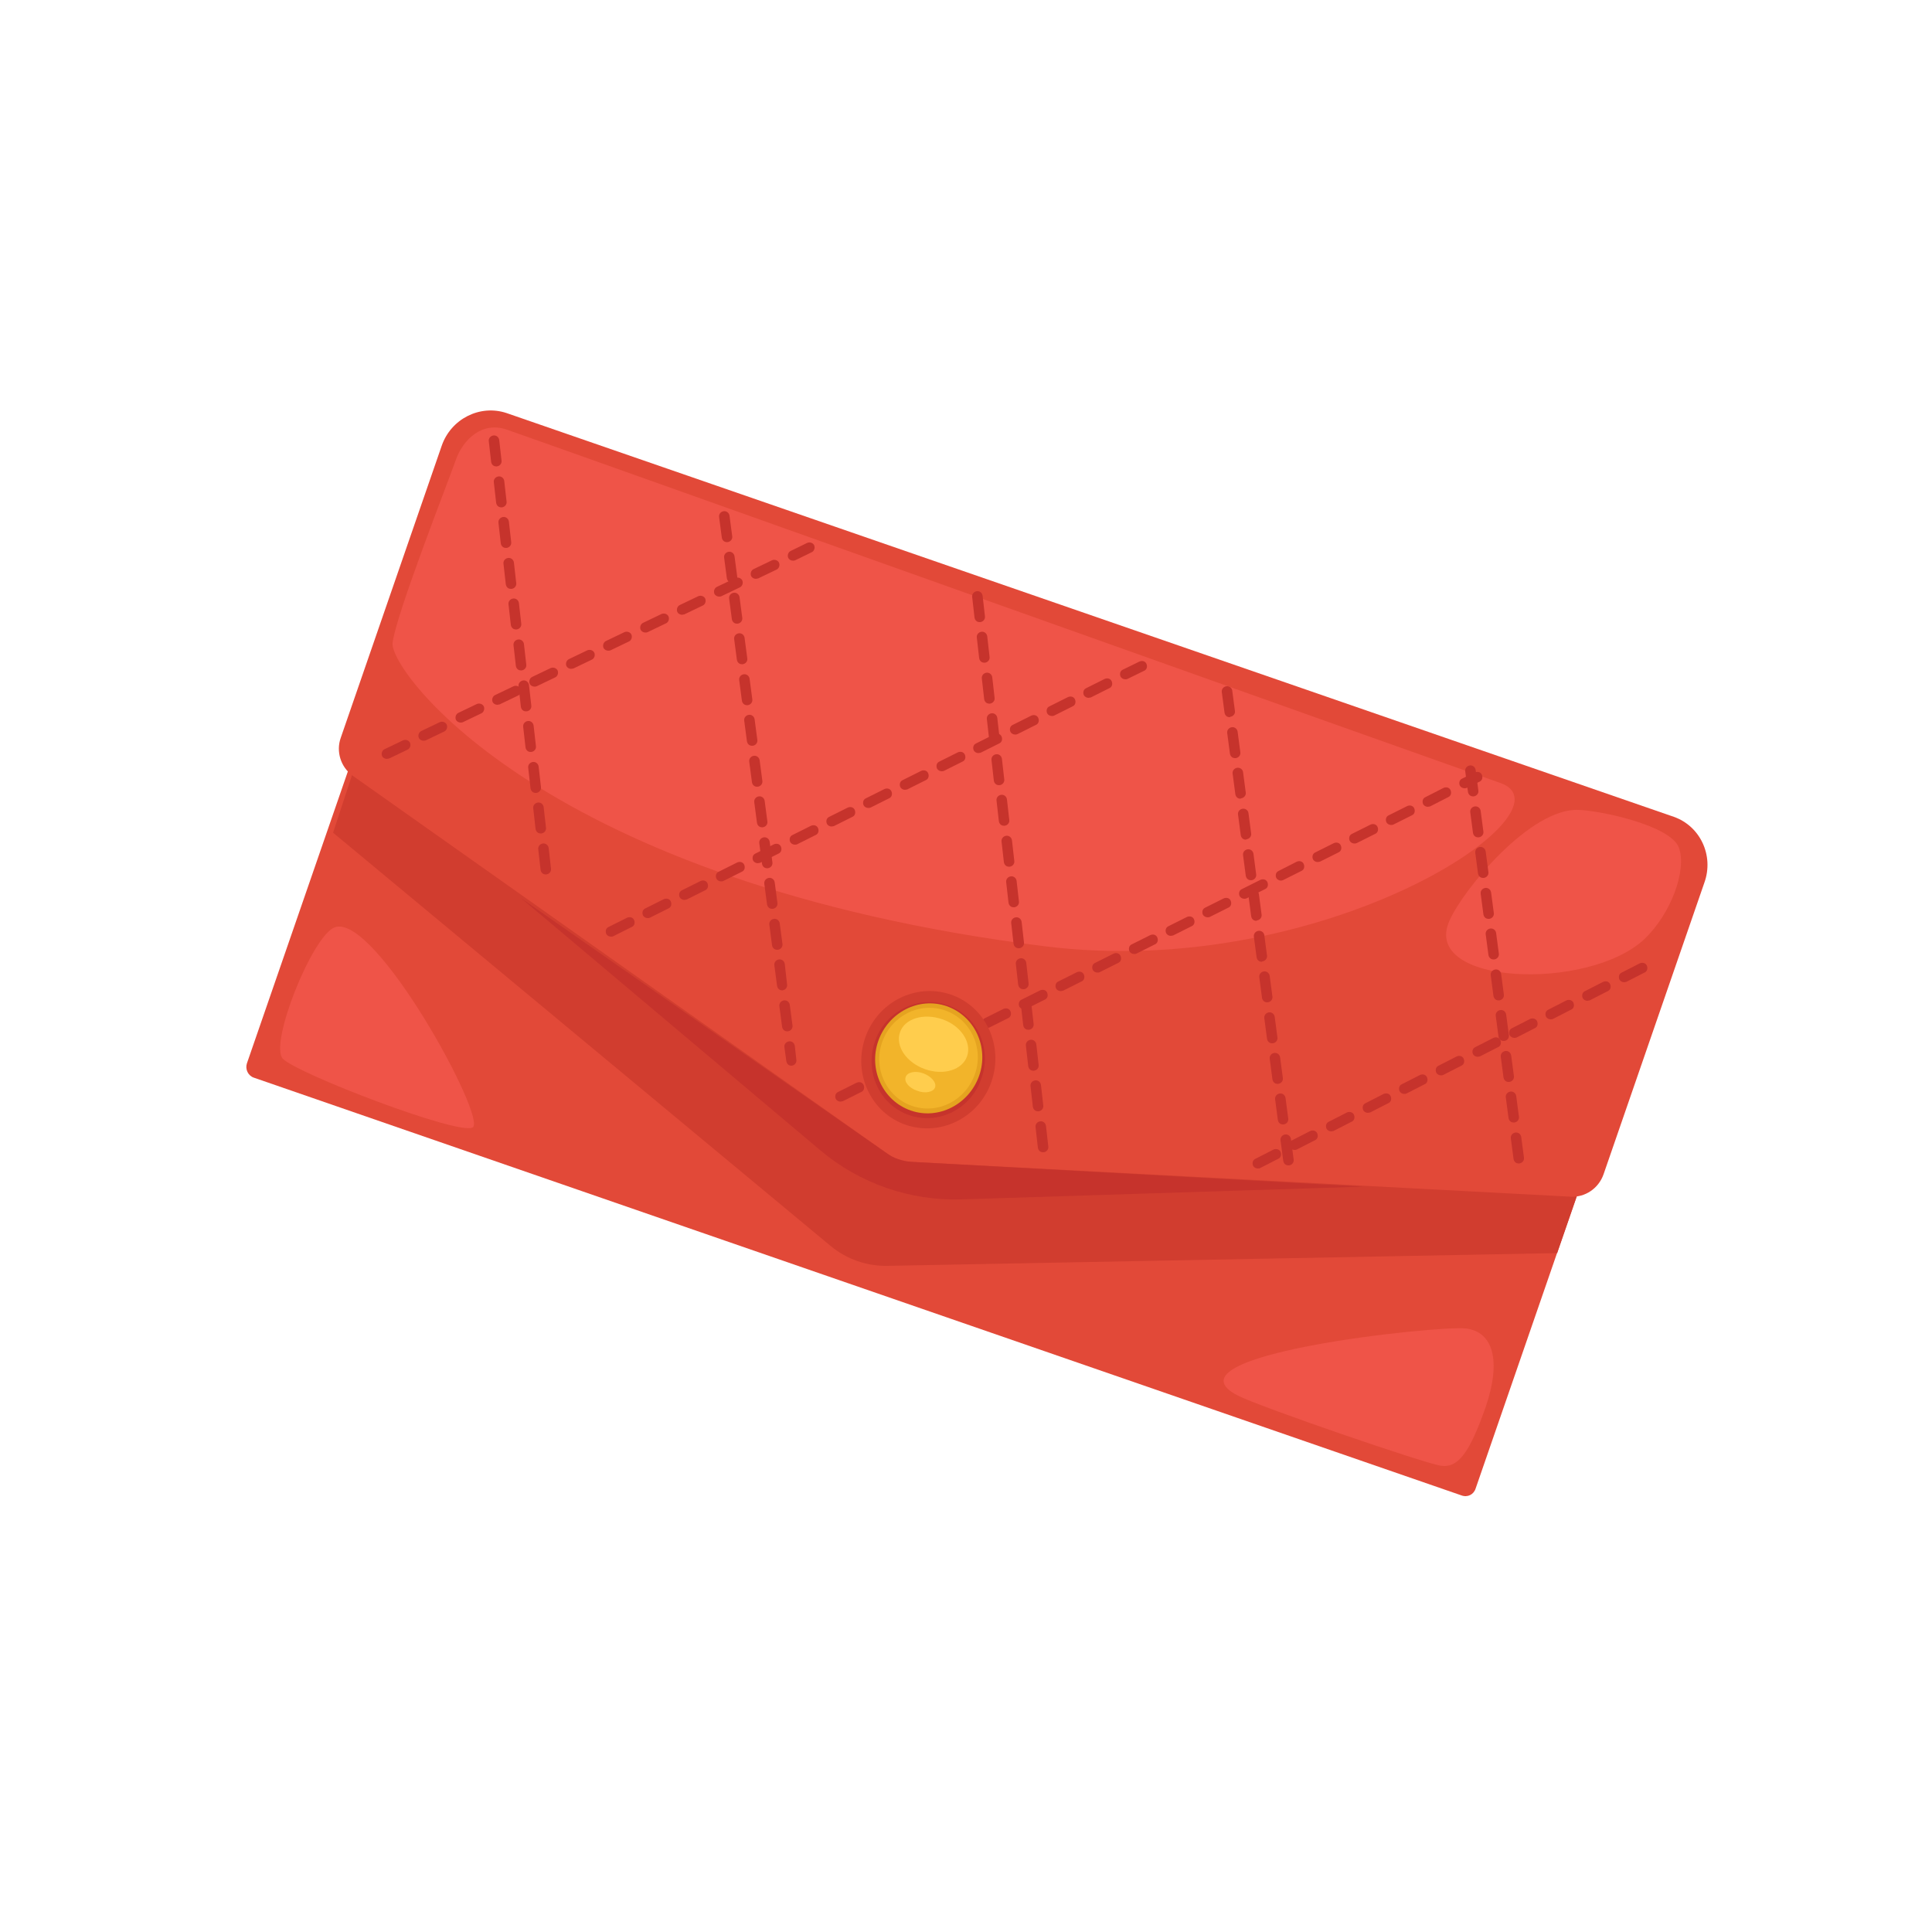 <?xml version="1.0" encoding="utf-8"?>
<!-- Generator: Adobe Illustrator 24.0.2, SVG Export Plug-In . SVG Version: 6.00 Build 0)  -->
<svg version="1.1" id="Layer_1" xmlns="http://www.w3.org/2000/svg" xmlns:xlink="http://www.w3.org/1999/xlink" x="0px" y="0px"
	 viewBox="0 0 500 500" style="enable-background:new 0 0 500 500;" xml:space="preserve">
<style type="text/css">
	.st0{fill:#E24938;}
	.st1{fill:#D13D2F;}
	.st2{fill:#EF5448;}
	.st3{fill:#C6332C;}
	.st4{fill:#E5A320;}
	.st5{fill:#F2B42A;}
	.st6{fill:#FFCD4D;}
</style>
<g>
	<g>
		<path class="st0" d="M378.2,387L65.7,278.9c-1.5-0.5-2.3-2.2-1.8-3.7l55.6-160.8c0.5-1.5,2.2-2.3,3.7-1.8l312.5,108.1
			c1.5,0.5,2.3,2.2,1.8,3.7l-55.6,160.8C381.4,386.8,379.8,387.6,378.2,387z"/>
	</g>
	<g>
		<path class="st1" d="M431.3,219.1l-303.5-105c-4-1.4-8.4,0.8-9.9,5l-31.7,96.4l128.7,106.9c4.2,3.5,9.4,5.3,14.8,5.2l173.3-3.3
			l32.9-95.2C437.4,225,435.3,220.5,431.3,219.1z"/>
	</g>
	<g>
		<path class="st0" d="M406.5,309.7l-174.1-9.2L91.2,200.7c-3-2.2-4.3-6.2-3-9.8l26.1-75.5c2.4-7,9.9-10.8,16.8-8.5l302.1,104.5
			c6.8,2.4,10.4,10,7.9,17L415,303.9C413.7,307.6,410.2,309.9,406.5,309.7z"/>
	</g>
	<g>
		<path class="st2" d="M388.2,202.6c-14.5-5-250.5-89.2-257-91.4c-6.5-2.3-11.5,2.7-13.3,8c-1.8,5.2-15.5,40-16.3,47.2
			c-0.9,7.2,39.4,62.3,168.8,78.5C343.4,254,408.6,209.6,388.2,202.6z"/>
	</g>
	<g>
		<path class="st2" d="M408.6,209.6c-12.5-0.6-30,20.7-33.5,28.7c-7.4,16.7,35.9,18.3,50.4,4.8c7-6.6,11.1-18,9-23.7
			C432.4,213.6,414.2,209.8,408.6,209.6z"/>
	</g>
	<g>
		<path class="st2" d="M320.4,361.2c6.2,3.1,47.7,17.3,52.3,18.1c4.6,0.8,7.6-3.2,11.8-15.2c4.1-12,1.9-19.5-5.2-20.3
			C372.2,343,299.6,350.6,320.4,361.2z"/>
	</g>
	<g>
		<path class="st2" d="M86.6,240c-5.8,2.2-17,30.2-13.4,34c3.6,3.8,45.2,19.8,49.1,17.8C126.3,289.8,97,236,86.6,240z"/>
	</g>
	<g>
		<path class="st3" d="M134.8,232.4l94.6,66c1.9,1.4,4.2,2.1,6.6,2.3l116.9,6.4l-104.1,3.3c-13.3,0.4-26.3-4.1-36.5-12.7
			L134.8,232.4z"/>
	</g>
	<g>
		<path class="st3" d="M141.2,226.3c-0.7,0-1.2-0.5-1.3-1.2l-0.6-5.3c-0.1-0.7,0.4-1.4,1.2-1.5c0.7-0.1,1.4,0.4,1.5,1.2l0.6,5.3
			c0.1,0.7-0.4,1.4-1.2,1.5C141.3,226.3,141.2,226.3,141.2,226.3z M139.9,215.7c-0.7,0-1.2-0.5-1.3-1.2l-0.6-5.3
			c-0.1-0.7,0.4-1.4,1.2-1.5c0.7-0.1,1.4,0.4,1.5,1.2l0.6,5.3c0.1,0.7-0.4,1.4-1.2,1.5C140,215.7,139.9,215.7,139.9,215.7z
			 M138.6,205.2c-0.7,0-1.2-0.5-1.3-1.2l-0.6-5.3c-0.1-0.7,0.4-1.4,1.2-1.5c0.7-0.1,1.4,0.4,1.5,1.2l0.6,5.3
			c0.1,0.7-0.4,1.4-1.2,1.5C138.7,205.2,138.7,205.2,138.6,205.2z M137.3,194.6c-0.7,0-1.2-0.5-1.3-1.2l-0.6-5.3
			c-0.1-0.7,0.4-1.4,1.2-1.5c0.7-0.1,1.4,0.4,1.5,1.2l0.6,5.3c0.1,0.7-0.4,1.4-1.2,1.5C137.4,194.6,137.4,194.6,137.3,194.6z
			 M136.1,184.1c-0.7,0-1.2-0.5-1.3-1.2l-0.6-5.3c-0.1-0.7,0.4-1.4,1.2-1.5c0.7-0.1,1.4,0.4,1.5,1.2l0.6,5.3
			c0.1,0.7-0.4,1.4-1.2,1.5C136.2,184,136.1,184.1,136.1,184.1z M134.8,173.5c-0.7,0-1.2-0.5-1.3-1.2l-0.6-5.3
			c-0.1-0.7,0.4-1.4,1.2-1.5c0.7-0.1,1.4,0.4,1.5,1.2l0.6,5.3c0.1,0.7-0.4,1.4-1.2,1.5C134.9,173.5,134.8,173.5,134.8,173.5z
			 M133.5,162.9c-0.7,0-1.2-0.5-1.3-1.2l-0.6-5.3c-0.1-0.7,0.4-1.4,1.2-1.5c0.7-0.1,1.4,0.4,1.5,1.2l0.6,5.3
			c0.1,0.7-0.4,1.4-1.2,1.5C133.6,162.9,133.6,162.9,133.5,162.9z M132.2,152.4c-0.7,0-1.2-0.5-1.3-1.2l-0.6-5.3
			c-0.1-0.7,0.4-1.4,1.2-1.5c0.7-0.1,1.4,0.4,1.5,1.2l0.6,5.3c0.1,0.7-0.4,1.4-1.2,1.5C132.3,152.4,132.3,152.4,132.2,152.4z
			 M130.9,141.8c-0.7,0-1.2-0.5-1.3-1.2l-0.6-5.3c-0.1-0.7,0.4-1.4,1.2-1.5c0.7-0.1,1.4,0.4,1.5,1.2l0.6,5.3
			c0.1,0.7-0.4,1.4-1.2,1.5C131.1,141.8,131,141.8,130.9,141.8z M129.7,131.3c-0.7,0-1.2-0.5-1.3-1.2l-0.6-5.3
			c-0.1-0.7,0.4-1.4,1.2-1.5c0.7-0.1,1.4,0.4,1.5,1.2l0.6,5.3c0.1,0.7-0.4,1.4-1.2,1.5C129.8,131.3,129.7,131.3,129.7,131.3z
			 M128.4,120.7c-0.7,0-1.2-0.5-1.3-1.2l-0.6-5.3c-0.1-0.7,0.4-1.4,1.2-1.5c0.7-0.1,1.4,0.4,1.5,1.2l0.6,5.3
			c0.1,0.7-0.4,1.4-1.2,1.5C128.5,120.7,128.4,120.7,128.4,120.7z"/>
	</g>
	<g>
		<path class="st3" d="M393,301.1c-0.7,0-1.2-0.5-1.3-1.2l-0.7-5.3c-0.1-0.7,0.4-1.4,1.2-1.5c0.7-0.1,1.4,0.4,1.5,1.2l0.7,5.3
			c0.1,0.7-0.4,1.4-1.2,1.5C393.1,301.1,393.1,301.1,393,301.1z M391.7,290.5c-0.7,0-1.2-0.5-1.3-1.2l-0.7-5.3
			c-0.1-0.7,0.4-1.4,1.2-1.5c0.7-0.1,1.4,0.4,1.5,1.2l0.7,5.3c0.1,0.7-0.4,1.4-1.2,1.5C391.8,290.5,391.8,290.5,391.7,290.5z
			 M390.4,280c-0.7,0-1.2-0.5-1.3-1.2l-0.7-5.3c-0.1-0.7,0.4-1.4,1.2-1.5c0.7-0.1,1.4,0.4,1.5,1.2l0.7,5.3c0.1,0.7-0.4,1.4-1.2,1.5
			C390.5,280,390.4,280,390.4,280z M389.1,269.4c-0.7,0-1.2-0.5-1.3-1.2l-0.7-5.3c-0.1-0.7,0.4-1.4,1.2-1.5c0.7-0.1,1.4,0.4,1.5,1.2
			l0.7,5.3c0.1,0.7-0.4,1.4-1.2,1.5C389.2,269.4,389.1,269.4,389.1,269.4z M387.8,258.9c-0.7,0-1.2-0.5-1.3-1.2l-0.7-5.3
			c-0.1-0.7,0.4-1.4,1.2-1.5c0.7-0.1,1.4,0.4,1.5,1.2l0.7,5.3c0.1,0.7-0.4,1.4-1.2,1.5C387.9,258.9,387.8,258.9,387.8,258.9z
			 M386.5,248.3c-0.7,0-1.2-0.5-1.3-1.2l-0.7-5.3c-0.1-0.7,0.4-1.4,1.2-1.5c0.7-0.1,1.4,0.4,1.5,1.2l0.7,5.3
			c0.1,0.7-0.4,1.4-1.2,1.5C386.6,248.3,386.5,248.3,386.5,248.3z M385.2,237.8c-0.7,0-1.2-0.5-1.3-1.2l-0.7-5.3
			c-0.1-0.7,0.4-1.4,1.2-1.5c0.7-0.1,1.4,0.4,1.5,1.2l0.7,5.3c0.1,0.7-0.4,1.4-1.2,1.5C385.3,237.8,385.2,237.8,385.2,237.8z
			 M383.8,227.2c-0.7,0-1.2-0.5-1.3-1.2l-0.7-5.3c-0.1-0.7,0.4-1.4,1.2-1.5c0.7-0.1,1.4,0.4,1.5,1.2l0.7,5.3
			c0.1,0.7-0.4,1.4-1.2,1.5C384,227.2,383.9,227.2,383.8,227.2z M382.5,216.7c-0.7,0-1.2-0.5-1.3-1.2l-0.7-5.3
			c-0.1-0.7,0.4-1.4,1.2-1.5c0.7-0.1,1.4,0.4,1.5,1.2l0.7,5.3c0.1,0.7-0.4,1.4-1.2,1.5C382.6,216.7,382.6,216.7,382.5,216.7z
			 M381.2,206.1c-0.7,0-1.2-0.5-1.3-1.2l-0.7-5.3c-0.1-0.7,0.4-1.4,1.2-1.5c0.7-0.1,1.4,0.4,1.5,1.2l0.7,5.3
			c0.1,0.7-0.4,1.4-1.2,1.5C381.3,206.1,381.3,206.1,381.2,206.1z"/>
	</g>
	<g>
		<path class="st3" d="M204.8,275.8c-0.7,0-1.2-0.5-1.3-1.2L203,271c-0.1-0.7,0.4-1.4,1.2-1.5c0.7-0.1,1.4,0.4,1.5,1.2l0.4,3.6
			c0.1,0.7-0.4,1.4-1.2,1.5C204.9,275.8,204.9,275.8,204.8,275.8z M203.7,266.9c-0.7,0-1.2-0.5-1.3-1.2l-0.7-5.3
			c-0.1-0.7,0.4-1.4,1.2-1.5c0.7-0.1,1.4,0.4,1.5,1.2l0.7,5.3c0.1,0.7-0.4,1.4-1.2,1.5C203.8,266.9,203.8,266.9,203.7,266.9z
			 M202.4,256.3c-0.7,0-1.2-0.5-1.3-1.2l-0.7-5.3c-0.1-0.7,0.4-1.4,1.2-1.5c0.7-0.1,1.4,0.4,1.5,1.2l0.6,5.3
			c0.1,0.7-0.4,1.4-1.2,1.5C202.5,256.3,202.5,256.3,202.4,256.3z M201.1,245.8c-0.7,0-1.2-0.5-1.3-1.2l-0.7-5.3
			c-0.1-0.7,0.4-1.4,1.2-1.5c0.7-0.1,1.4,0.4,1.5,1.2l0.7,5.3c0.1,0.7-0.4,1.4-1.2,1.5C201.2,245.8,201.2,245.8,201.1,245.8z
			 M199.8,235.2c-0.7,0-1.2-0.5-1.3-1.2l-0.7-5.3c-0.1-0.7,0.4-1.4,1.2-1.5c0.7-0.1,1.4,0.4,1.5,1.2l0.7,5.3
			c0.1,0.7-0.4,1.4-1.2,1.5C199.9,235.2,199.9,235.2,199.8,235.2z M198.5,224.7c-0.7,0-1.2-0.5-1.3-1.2l-0.7-5.3
			c-0.1-0.7,0.4-1.4,1.2-1.5c0.7-0.1,1.4,0.4,1.5,1.2l0.7,5.3c0.1,0.7-0.4,1.4-1.2,1.5C198.6,224.7,198.6,224.7,198.5,224.7z
			 M197.2,214.1c-0.7,0-1.2-0.5-1.3-1.2l-0.7-5.3c-0.1-0.7,0.4-1.4,1.2-1.5c0.7-0.1,1.4,0.4,1.5,1.2l0.7,5.3
			c0.1,0.7-0.4,1.4-1.2,1.5C197.3,214.1,197.3,214.1,197.2,214.1z M195.9,203.6c-0.7,0-1.2-0.5-1.3-1.2l-0.7-5.3
			c-0.1-0.7,0.4-1.4,1.2-1.5c0.7-0.1,1.4,0.4,1.5,1.2l0.7,5.3c0.1,0.7-0.4,1.4-1.2,1.5C196,203.6,196,203.6,195.9,203.6z M194.6,193
			c-0.7,0-1.2-0.5-1.3-1.2l-0.7-5.3c-0.1-0.7,0.4-1.4,1.2-1.5c0.7-0.1,1.4,0.4,1.5,1.2l0.7,5.3c0.1,0.7-0.4,1.4-1.2,1.5
			C194.7,193,194.7,193,194.6,193z M193.3,182.5c-0.7,0-1.2-0.5-1.3-1.2l-0.7-5.3c-0.1-0.7,0.4-1.4,1.2-1.5c0.7-0.1,1.4,0.4,1.5,1.2
			l0.7,5.3c0.1,0.7-0.4,1.4-1.2,1.5C193.4,182.5,193.4,182.5,193.3,182.5z M192,171.9c-0.7,0-1.2-0.5-1.3-1.2l-0.7-5.3
			c-0.1-0.7,0.4-1.4,1.2-1.5c0.7-0.1,1.4,0.4,1.5,1.2l0.7,5.3c0.1,0.7-0.4,1.4-1.2,1.5C192.1,171.9,192.1,171.9,192,171.9z
			 M190.7,161.4c-0.7,0-1.2-0.5-1.3-1.2l-0.7-5.3c-0.1-0.7,0.4-1.4,1.2-1.5c0.7-0.1,1.4,0.4,1.5,1.2l0.7,5.3
			c0.1,0.7-0.4,1.4-1.2,1.5C190.8,161.4,190.8,161.4,190.7,161.4z M189.4,150.8c-0.7,0-1.2-0.5-1.3-1.2l-0.7-5.3
			c-0.1-0.7,0.4-1.4,1.2-1.5c0.7-0.1,1.4,0.4,1.5,1.2l0.7,5.3c0.1,0.7-0.4,1.4-1.2,1.5C189.5,150.8,189.5,150.8,189.4,150.8z
			 M188.1,140.3c-0.7,0-1.2-0.5-1.3-1.2l-0.7-5.3c-0.1-0.7,0.4-1.4,1.2-1.5c0.7-0.1,1.4,0.4,1.5,1.2l0.7,5.3
			c0.1,0.7-0.4,1.4-1.2,1.5C188.2,140.3,188.2,140.3,188.1,140.3z"/>
	</g>
	<g>
		<path class="st3" d="M333.4,301.6c-0.7,0-1.2-0.5-1.3-1.2l-0.7-5.3c-0.1-0.7,0.4-1.4,1.2-1.5c0.7-0.1,1.4,0.4,1.5,1.2l0.7,5.3
			c0.1,0.7-0.4,1.4-1.2,1.5C333.5,301.6,333.4,301.6,333.4,301.6z M332,291c-0.7,0-1.2-0.5-1.3-1.2l-0.7-5.3
			c-0.1-0.7,0.4-1.4,1.2-1.5c0.7-0.1,1.4,0.4,1.5,1.2l0.7,5.3c0.1,0.7-0.4,1.4-1.2,1.5C332.1,291,332,291,332,291z M330.6,280.5
			c-0.7,0-1.2-0.5-1.3-1.2l-0.7-5.3c-0.1-0.7,0.4-1.4,1.2-1.5c0.7-0.1,1.4,0.4,1.5,1.2l0.7,5.3c0.1,0.7-0.4,1.4-1.2,1.5
			C330.7,280.5,330.7,280.5,330.6,280.5z M329.2,270c-0.7,0-1.2-0.5-1.3-1.2l-0.7-5.3c-0.1-0.7,0.4-1.4,1.2-1.5
			c0.7-0.1,1.4,0.4,1.5,1.2l0.7,5.3c0.1,0.7-0.4,1.4-1.2,1.5C329.3,270,329.3,270,329.2,270z M327.9,259.4c-0.7,0-1.2-0.5-1.3-1.2
			l-0.7-5.3c-0.1-0.7,0.4-1.4,1.2-1.5c0.7-0.1,1.4,0.4,1.5,1.2l0.7,5.3c0.1,0.7-0.4,1.4-1.2,1.5C328,259.4,327.9,259.4,327.9,259.4z
			 M326.5,248.9c-0.7,0-1.2-0.5-1.3-1.2l-0.7-5.3c-0.1-0.7,0.4-1.4,1.2-1.5c0.7-0.1,1.4,0.4,1.5,1.1l0.7,5.3
			c0.1,0.7-0.4,1.4-1.2,1.5C326.6,248.9,326.5,248.9,326.5,248.9z M325.1,238.3c-0.7,0-1.2-0.5-1.3-1.2l-0.7-5.3
			c-0.1-0.7,0.4-1.4,1.2-1.5c0.7-0.1,1.4,0.4,1.5,1.1l0.7,5.3c0.1,0.7-0.4,1.4-1.2,1.5C325.2,238.3,325.2,238.3,325.1,238.3z
			 M323.7,227.8c-0.7,0-1.2-0.5-1.3-1.2l-0.7-5.3c-0.1-0.7,0.4-1.4,1.2-1.5c0.7-0.1,1.4,0.4,1.5,1.2l0.7,5.3
			c0.1,0.7-0.4,1.4-1.2,1.5C323.8,227.8,323.8,227.8,323.7,227.8z M322.4,217.3c-0.7,0-1.2-0.5-1.3-1.2l-0.7-5.3
			c-0.1-0.7,0.4-1.4,1.2-1.5c0.7-0.1,1.4,0.4,1.5,1.1l0.7,5.3c0.1,0.7-0.4,1.4-1.2,1.5C322.5,217.3,322.4,217.3,322.4,217.3z
			 M321,206.7c-0.7,0-1.2-0.5-1.3-1.2l-0.7-5.3c-0.1-0.7,0.4-1.4,1.2-1.5c0.7-0.1,1.4,0.4,1.5,1.1l0.7,5.3c0.1,0.7-0.4,1.4-1.2,1.5
			C321.1,206.7,321,206.7,321,206.7z M319.6,196.2c-0.7,0-1.2-0.5-1.3-1.2l-0.7-5.3c-0.1-0.7,0.4-1.4,1.2-1.5
			c0.7-0.1,1.4,0.4,1.5,1.2l0.7,5.3c0.1,0.7-0.4,1.4-1.2,1.5C319.7,196.2,319.7,196.2,319.6,196.2z M318.2,185.6
			c-0.7,0-1.2-0.5-1.3-1.2l-0.7-5.3c-0.1-0.7,0.4-1.4,1.2-1.5c0.7-0.1,1.4,0.4,1.5,1.1l0.7,5.3c0.1,0.7-0.4,1.4-1.2,1.5
			C318.3,185.6,318.3,185.6,318.2,185.6z"/>
	</g>
	<g>
		<path class="st3" d="M269.9,298.2c-0.7,0-1.2-0.5-1.3-1.2l-0.6-5.3c-0.1-0.7,0.4-1.4,1.2-1.5c0.7-0.1,1.4,0.4,1.5,1.2l0.6,5.3
			c0.1,0.7-0.4,1.4-1.2,1.5C270,298.2,270,298.2,269.9,298.2z M268.6,287.6c-0.7,0-1.2-0.5-1.3-1.2l-0.6-5.3
			c-0.1-0.7,0.4-1.4,1.2-1.5c0.7-0.1,1.4,0.4,1.5,1.2l0.6,5.3c0.1,0.7-0.4,1.4-1.2,1.5C268.8,287.6,268.7,287.6,268.6,287.6z
			 M267.4,277.1c-0.7,0-1.2-0.5-1.3-1.2l-0.6-5.3c-0.1-0.7,0.4-1.4,1.2-1.5c0.7-0.1,1.4,0.4,1.5,1.2l0.6,5.3
			c0.1,0.7-0.4,1.4-1.2,1.5C267.5,277.1,267.4,277.1,267.4,277.1z M266.1,266.5c-0.7,0-1.2-0.5-1.3-1.2l-0.6-5.3
			c-0.1-0.7,0.4-1.4,1.2-1.5c0.7-0.1,1.4,0.4,1.5,1.2l0.6,5.3c0.1,0.7-0.4,1.4-1.2,1.5C266.2,266.5,266.2,266.5,266.1,266.5z
			 M264.8,256c-0.7,0-1.2-0.5-1.3-1.2l-0.6-5.3c-0.1-0.7,0.4-1.4,1.2-1.5c0.7-0.1,1.4,0.4,1.5,1.2l0.6,5.3c0.1,0.7-0.4,1.4-1.2,1.5
			C265,256,264.9,256,264.8,256z M263.6,245.4c-0.7,0-1.2-0.5-1.3-1.2l-0.6-5.3c-0.1-0.7,0.4-1.4,1.2-1.5c0.7-0.1,1.4,0.4,1.5,1.2
			l0.6,5.3c0.1,0.7-0.4,1.4-1.2,1.5C263.7,245.4,263.6,245.4,263.6,245.4z M262.3,234.8c-0.7,0-1.2-0.5-1.3-1.2l-0.6-5.3
			c-0.1-0.7,0.4-1.4,1.2-1.5c0.7-0.1,1.4,0.4,1.5,1.2l0.6,5.3c0.1,0.7-0.4,1.4-1.2,1.5C262.4,234.8,262.4,234.8,262.3,234.8z
			 M261.1,224.3c-0.7,0-1.2-0.5-1.3-1.2l-0.6-5.3c-0.1-0.7,0.4-1.4,1.2-1.5c0.7-0.1,1.4,0.4,1.5,1.2l0.6,5.3
			c0.1,0.7-0.4,1.4-1.2,1.5C261.2,224.3,261.1,224.3,261.1,224.3z M259.8,213.7c-0.7,0-1.2-0.5-1.3-1.2l-0.6-5.3
			c-0.1-0.7,0.4-1.4,1.2-1.5c0.7-0.1,1.4,0.4,1.5,1.2l0.6,5.3c0.1,0.7-0.4,1.4-1.2,1.5C259.9,213.7,259.8,213.7,259.8,213.7z
			 M258.5,203.2c-0.7,0-1.2-0.5-1.3-1.2l-0.6-5.3c-0.1-0.7,0.4-1.4,1.2-1.5c0.7-0.1,1.4,0.4,1.5,1.2l0.6,5.3
			c0.1,0.7-0.4,1.4-1.2,1.5C258.6,203.2,258.6,203.2,258.5,203.2z M257.3,192.6c-0.7,0-1.2-0.5-1.3-1.2l-0.6-5.3
			c-0.1-0.7,0.4-1.4,1.2-1.5c0.7-0.1,1.4,0.4,1.5,1.2l0.6,5.3c0.1,0.7-0.4,1.4-1.2,1.5C257.4,192.6,257.3,192.6,257.3,192.6z
			 M256,182.1c-0.7,0-1.2-0.5-1.3-1.2l-0.6-5.3c-0.1-0.7,0.4-1.4,1.2-1.5c0.7-0.1,1.4,0.4,1.5,1.2l0.6,5.3c0.1,0.7-0.4,1.4-1.2,1.5
			C256.1,182.1,256,182.1,256,182.1z M254.7,171.5c-0.7,0-1.2-0.5-1.3-1.2l-0.6-5.3c-0.1-0.7,0.4-1.4,1.2-1.5
			c0.7-0.1,1.4,0.4,1.5,1.2l0.6,5.3c0.1,0.7-0.4,1.4-1.2,1.5C254.8,171.5,254.8,171.5,254.7,171.5z M253.5,161
			c-0.7,0-1.2-0.5-1.3-1.2l-0.6-5.3c-0.1-0.7,0.4-1.4,1.2-1.5c0.7-0.1,1.4,0.4,1.5,1.2l0.6,5.3c0.1,0.7-0.4,1.4-1.2,1.5
			C253.6,161,253.5,161,253.5,161z"/>
	</g>
	<g>
		<path class="st3" d="M100.1,196.4c-0.5,0-1-0.3-1.2-0.7c-0.3-0.7,0-1.5,0.6-1.8l4.8-2.3c0.7-0.3,1.5,0,1.8,0.6
			c0.3,0.7,0,1.5-0.6,1.8l-4.8,2.3C100.5,196.3,100.3,196.4,100.1,196.4z M109.6,191.7c-0.5,0-1-0.3-1.2-0.7c-0.3-0.7,0-1.5,0.6-1.8
			l4.8-2.3c0.7-0.3,1.5,0,1.8,0.6c0.3,0.7,0,1.5-0.6,1.8l-4.8,2.3C110,191.7,109.8,191.7,109.6,191.7z M119.2,187
			c-0.5,0-1-0.3-1.2-0.7c-0.3-0.7,0-1.5,0.6-1.8l4.8-2.3c0.7-0.3,1.5,0,1.8,0.6c0.3,0.7,0,1.5-0.6,1.8l-4.8,2.3
			C119.6,187,119.4,187,119.2,187z M128.7,182.4c-0.5,0-1-0.3-1.2-0.7c-0.3-0.7,0-1.5,0.6-1.8l4.8-2.3c0.7-0.3,1.5,0,1.8,0.6
			c0.3,0.7,0,1.5-0.6,1.8l-4.8,2.3C129.1,182.3,128.9,182.4,128.7,182.4z M138.3,177.7c-0.5,0-1-0.3-1.2-0.7c-0.3-0.7,0-1.5,0.6-1.8
			l4.8-2.3c0.7-0.3,1.5,0,1.8,0.6c0.3,0.7,0,1.5-0.6,1.8l-4.8,2.3C138.7,177.7,138.5,177.7,138.3,177.7z M147.8,173.1
			c-0.5,0-1-0.3-1.2-0.7c-0.3-0.7,0-1.5,0.6-1.8l4.8-2.3c0.7-0.3,1.5,0,1.8,0.6c0.3,0.7,0,1.5-0.6,1.8l-4.8,2.3
			C148.2,173,148,173.1,147.8,173.1z M157.4,168.4c-0.5,0-1-0.3-1.2-0.7c-0.3-0.7,0-1.5,0.6-1.8l4.8-2.3c0.7-0.3,1.5,0,1.8,0.6
			c0.3,0.7,0,1.5-0.6,1.8l-4.8,2.3C157.8,168.4,157.6,168.4,157.4,168.4z M167,163.7c-0.5,0-1-0.3-1.2-0.7c-0.3-0.7,0-1.5,0.6-1.8
			l4.8-2.3c0.7-0.3,1.5,0,1.8,0.6c0.3,0.7,0,1.5-0.6,1.8l-4.8,2.3C167.4,163.7,167.2,163.7,167,163.7z M176.5,159.1
			c-0.5,0-1-0.3-1.2-0.7c-0.3-0.7,0-1.5,0.6-1.8l4.8-2.3c0.7-0.3,1.5,0,1.8,0.6c0.3,0.7,0,1.5-0.6,1.8l-4.8,2.3
			C176.9,159,176.7,159.1,176.5,159.1z M186.1,154.4c-0.5,0-1-0.3-1.2-0.7c-0.3-0.7,0-1.5,0.6-1.8l4.8-2.3c0.7-0.3,1.5,0,1.8,0.6
			c0.3,0.7,0,1.5-0.6,1.8l-4.8,2.3C186.5,154.4,186.3,154.4,186.1,154.4z M195.6,149.8c-0.5,0-1-0.3-1.2-0.7c-0.3-0.7,0-1.5,0.6-1.8
			l4.8-2.3c0.7-0.3,1.5,0,1.8,0.6c0.3,0.7,0,1.5-0.6,1.8l-4.8,2.3C196,149.7,195.8,149.8,195.6,149.8z M205.2,145.1
			c-0.5,0-1-0.3-1.2-0.7c-0.3-0.7,0-1.5,0.6-1.8l4.3-2.1c0.7-0.3,1.5,0,1.8,0.6c0.3,0.7,0,1.5-0.6,1.8l-4.3,2.1
			C205.6,145.1,205.4,145.1,205.2,145.1z"/>
	</g>
	<g>
		<path class="st3" d="M158.1,242.4c-0.5,0-1-0.3-1.2-0.7c-0.3-0.7-0.1-1.5,0.6-1.8l4.8-2.4c0.7-0.3,1.5-0.1,1.8,0.6
			c0.3,0.7,0.1,1.5-0.6,1.8l-4.8,2.4C158.5,242.4,158.3,242.4,158.1,242.4z M167.6,237.6c-0.5,0-1-0.3-1.2-0.7
			c-0.3-0.7-0.1-1.5,0.6-1.8l4.8-2.4c0.7-0.3,1.5-0.1,1.8,0.6c0.3,0.7,0.1,1.5-0.6,1.8l-4.8,2.4C168,237.6,167.8,237.6,167.6,237.6z
			 M177.1,232.9c-0.5,0-1-0.3-1.2-0.7c-0.3-0.7-0.1-1.5,0.6-1.8l4.8-2.4c0.7-0.3,1.5-0.1,1.8,0.6c0.3,0.7,0.1,1.5-0.6,1.8l-4.8,2.4
			C177.5,232.8,177.3,232.9,177.1,232.9z M186.6,228.1c-0.5,0-1-0.3-1.2-0.7c-0.3-0.7-0.1-1.5,0.6-1.8l4.8-2.4
			c0.7-0.3,1.5-0.1,1.8,0.6c0.3,0.7,0.1,1.5-0.6,1.8l-4.8,2.4C187,228.1,186.8,228.1,186.6,228.1z M196.1,223.4
			c-0.5,0-1-0.3-1.2-0.7c-0.3-0.7-0.1-1.5,0.6-1.8l4.8-2.4c0.7-0.3,1.5-0.1,1.8,0.6c0.3,0.7,0.1,1.5-0.6,1.8l-4.8,2.4
			C196.5,223.3,196.3,223.4,196.1,223.4z M205.7,218.6c-0.5,0-1-0.3-1.2-0.7c-0.3-0.7-0.1-1.5,0.6-1.8l4.8-2.4
			c0.7-0.3,1.5-0.1,1.8,0.6c0.3,0.7,0.1,1.5-0.6,1.8l-4.8,2.4C206.1,218.6,205.9,218.6,205.7,218.6z M215.2,213.9
			c-0.5,0-1-0.3-1.2-0.7c-0.3-0.7-0.1-1.5,0.6-1.8l4.8-2.4c0.7-0.3,1.5-0.1,1.8,0.6c0.3,0.7,0.1,1.5-0.6,1.8l-4.8,2.4
			C215.6,213.8,215.4,213.9,215.2,213.9z M224.7,209.1c-0.5,0-1-0.3-1.2-0.7c-0.3-0.7-0.1-1.5,0.6-1.8l4.8-2.4
			c0.7-0.3,1.5-0.1,1.8,0.6c0.3,0.7,0.1,1.5-0.6,1.8l-4.8,2.4C225.1,209.1,224.9,209.1,224.7,209.1z M234.2,204.4
			c-0.5,0-1-0.3-1.2-0.7c-0.3-0.7-0.1-1.5,0.6-1.8l4.8-2.4c0.7-0.3,1.5-0.1,1.8,0.6c0.3,0.7,0.1,1.5-0.6,1.8l-4.8,2.4
			C234.6,204.3,234.4,204.4,234.2,204.4z M243.7,199.6c-0.5,0-1-0.3-1.2-0.7c-0.3-0.7-0.1-1.5,0.6-1.8l4.8-2.4
			c0.7-0.3,1.5-0.1,1.8,0.6c0.3,0.7,0.1,1.5-0.6,1.8l-4.8,2.4C244.1,199.6,243.9,199.6,243.7,199.6z M253.2,194.9
			c-0.5,0-1-0.3-1.2-0.7c-0.3-0.7-0.1-1.5,0.6-1.8l4.8-2.4c0.7-0.3,1.5-0.1,1.8,0.6c0.3,0.7,0.1,1.5-0.6,1.8l-4.8,2.4
			C253.6,194.8,253.4,194.9,253.2,194.9z M262.7,190.1c-0.5,0-1-0.3-1.2-0.7c-0.3-0.7-0.1-1.5,0.6-1.8l4.8-2.4
			c0.7-0.3,1.5-0.1,1.8,0.6c0.3,0.7,0.1,1.5-0.6,1.8l-4.8,2.4C263.1,190.1,262.9,190.1,262.7,190.1z M272.2,185.3
			c-0.5,0-1-0.3-1.2-0.7c-0.3-0.7-0.1-1.5,0.6-1.8l4.8-2.4c0.7-0.3,1.5-0.1,1.8,0.6c0.3,0.7,0.1,1.5-0.6,1.8l-4.8,2.4
			C272.6,185.3,272.4,185.3,272.2,185.3z M281.7,180.6c-0.5,0-1-0.3-1.2-0.7c-0.3-0.7-0.1-1.5,0.6-1.8l4.8-2.4
			c0.7-0.3,1.5-0.1,1.8,0.6c0.3,0.7,0.1,1.5-0.6,1.8l-4.8,2.4C282.1,180.5,281.9,180.6,281.7,180.6z M291.2,175.8
			c-0.5,0-1-0.3-1.2-0.7c-0.3-0.7-0.1-1.5,0.6-1.8l4.3-2.1c0.7-0.3,1.5-0.1,1.8,0.6c0.3,0.7,0.1,1.5-0.6,1.8l-4.3,2.1
			C291.6,175.8,291.4,175.8,291.2,175.8z"/>
	</g>
	<g>
		<path class="st3" d="M325.5,302.4c-0.5,0-1-0.3-1.2-0.7c-0.3-0.7-0.1-1.5,0.6-1.8l4.7-2.4c0.6-0.3,1.5-0.1,1.8,0.6
			c0.3,0.7,0.1,1.5-0.6,1.8l-4.7,2.4C326,302.4,325.8,302.4,325.5,302.4z M335,297.6c-0.5,0-1-0.3-1.2-0.7c-0.3-0.7-0.1-1.5,0.6-1.8
			l4.7-2.4c0.6-0.3,1.5-0.1,1.8,0.6c0.3,0.7,0.1,1.5-0.6,1.8l-4.7,2.4C335.4,297.6,335.2,297.6,335,297.6z M344.5,292.8
			c-0.5,0-1-0.3-1.2-0.7c-0.3-0.7-0.1-1.5,0.6-1.8l4.7-2.4c0.6-0.3,1.5-0.1,1.8,0.6c0.3,0.7,0.1,1.5-0.6,1.8l-4.7,2.4
			C344.9,292.7,344.7,292.8,344.5,292.8z M354,288c-0.5,0-1-0.3-1.2-0.7c-0.3-0.7-0.1-1.5,0.6-1.8l4.7-2.4c0.7-0.3,1.5-0.1,1.8,0.6
			c0.3,0.7,0.1,1.5-0.6,1.8l-4.7,2.4C354.4,287.9,354.2,288,354,288z M363.4,283.1c-0.5,0-1-0.3-1.2-0.7c-0.3-0.7-0.1-1.5,0.6-1.8
			l4.7-2.4c0.7-0.3,1.5-0.1,1.8,0.6c0.3,0.7,0.1,1.5-0.6,1.8L364,283C363.8,283.1,363.6,283.1,363.4,283.1z M372.9,278.3
			c-0.5,0-1-0.3-1.2-0.7c-0.3-0.7-0.1-1.5,0.6-1.8l4.7-2.4c0.7-0.3,1.5-0.1,1.8,0.6c0.3,0.7,0.1,1.5-0.6,1.8l-4.7,2.4
			C373.3,278.3,373.1,278.3,372.9,278.3z M382.4,273.5c-0.5,0-1-0.3-1.2-0.7c-0.3-0.7-0.1-1.5,0.6-1.8l4.7-2.4
			c0.7-0.3,1.5-0.1,1.8,0.6c0.3,0.7,0.1,1.5-0.6,1.8l-4.7,2.4C382.8,273.4,382.6,273.5,382.4,273.5z M391.9,268.6
			c-0.5,0-1-0.3-1.2-0.7c-0.3-0.7-0.1-1.5,0.6-1.8l4.7-2.4c0.6-0.3,1.5-0.1,1.8,0.6c0.3,0.7,0.1,1.5-0.6,1.8l-4.7,2.4
			C392.3,268.6,392.1,268.6,391.9,268.6z M401.3,263.8c-0.5,0-1-0.3-1.2-0.7c-0.3-0.7-0.1-1.5,0.6-1.8l4.7-2.4
			c0.6-0.3,1.5-0.1,1.8,0.6c0.3,0.7,0.1,1.5-0.6,1.8l-4.7,2.4C401.7,263.8,401.5,263.8,401.3,263.8z M410.8,259
			c-0.5,0-1-0.3-1.2-0.7c-0.3-0.7-0.1-1.5,0.6-1.8l4.7-2.4c0.7-0.3,1.5-0.1,1.8,0.6c0.3,0.7,0.1,1.5-0.6,1.8l-4.7,2.4
			C411.2,258.9,411,259,410.8,259z M420.3,254.2c-0.5,0-1-0.3-1.2-0.7c-0.3-0.7-0.1-1.5,0.6-1.8l4.7-2.4c0.6-0.3,1.5-0.1,1.8,0.6
			c0.3,0.7,0.1,1.5-0.6,1.8l-4.7,2.4C420.7,254.1,420.5,254.2,420.3,254.2z"/>
	</g>
	<g>
		<path class="st3" d="M217.5,285.1c-0.5,0-1-0.3-1.2-0.7c-0.3-0.7-0.1-1.5,0.6-1.8l4.8-2.4c0.7-0.3,1.5-0.1,1.8,0.6
			c0.3,0.7,0.1,1.5-0.6,1.8l-4.8,2.4C217.9,285,217.7,285.1,217.5,285.1z M227,280.3c-0.5,0-1-0.3-1.2-0.7c-0.3-0.7-0.1-1.5,0.6-1.8
			l4.8-2.4c0.7-0.3,1.5-0.1,1.8,0.6c0.3,0.7,0.1,1.5-0.6,1.8l-4.8,2.4C227.4,280.3,227.2,280.3,227,280.3z M236.5,275.6
			c-0.5,0-1-0.3-1.2-0.7c-0.3-0.7-0.1-1.5,0.6-1.8l4.8-2.4c0.7-0.3,1.5-0.1,1.8,0.6c0.3,0.7,0.1,1.5-0.6,1.8l-4.8,2.4
			C236.9,275.5,236.7,275.6,236.5,275.6z M246,270.8c-0.5,0-1-0.3-1.2-0.7c-0.3-0.7-0.1-1.5,0.6-1.8l4.8-2.4
			c0.7-0.3,1.5-0.1,1.8,0.6c0.3,0.7,0.1,1.5-0.6,1.8l-4.8,2.4C246.4,270.7,246.2,270.8,246,270.8z M255.5,266c-0.5,0-1-0.3-1.2-0.7
			c-0.3-0.7-0.1-1.5,0.6-1.8l4.8-2.4c0.7-0.3,1.5-0.1,1.8,0.6c0.3,0.7,0.1,1.5-0.6,1.8l-4.8,2.4C255.9,266,255.7,266,255.5,266z
			 M265,261.2c-0.5,0-1-0.3-1.2-0.7c-0.3-0.7-0.1-1.5,0.6-1.8l4.8-2.4c0.7-0.3,1.5-0.1,1.8,0.6c0.3,0.7,0.1,1.5-0.6,1.8l-4.8,2.4
			C265.4,261.2,265.2,261.2,265,261.2z M274.5,256.5c-0.5,0-1-0.3-1.2-0.7c-0.3-0.7-0.1-1.5,0.6-1.8l4.8-2.4
			c0.7-0.3,1.5-0.1,1.8,0.6c0.3,0.7,0.1,1.5-0.6,1.8l-4.8,2.4C274.9,256.4,274.7,256.5,274.5,256.5z M284,251.7
			c-0.5,0-1-0.3-1.2-0.7c-0.3-0.7-0.1-1.5,0.6-1.8l4.8-2.4c0.7-0.3,1.5-0.1,1.8,0.6c0.3,0.7,0.1,1.5-0.6,1.8l-4.8,2.4
			C284.4,251.7,284.2,251.7,284,251.7z M293.5,246.9c-0.5,0-1-0.3-1.2-0.7c-0.3-0.7-0.1-1.5,0.6-1.8l4.8-2.4
			c0.7-0.3,1.5-0.1,1.8,0.6c0.3,0.7,0.1,1.5-0.6,1.8l-4.8,2.4C293.9,246.9,293.7,246.9,293.5,246.9z M303,242.2
			c-0.5,0-1-0.3-1.2-0.7c-0.3-0.7-0.1-1.5,0.6-1.8l4.8-2.4c0.7-0.3,1.5-0.1,1.8,0.6c0.3,0.7,0.1,1.5-0.6,1.8l-4.8,2.4
			C303.4,242.1,303.2,242.2,303,242.2z M312.5,237.4c-0.5,0-1-0.3-1.2-0.7c-0.3-0.7-0.1-1.5,0.6-1.8l4.8-2.4
			c0.7-0.3,1.5-0.1,1.8,0.6c0.3,0.7,0.1,1.5-0.6,1.8l-4.8,2.4C312.9,237.4,312.7,237.4,312.5,237.4z M322,232.6
			c-0.5,0-1-0.3-1.2-0.7c-0.3-0.7-0.1-1.5,0.6-1.8l4.8-2.4c0.7-0.3,1.5-0.1,1.8,0.6c0.3,0.7,0.1,1.5-0.6,1.8l-4.8,2.4
			C322.4,232.6,322.2,232.6,322,232.6z M331.5,227.9c-0.5,0-1-0.3-1.2-0.7c-0.3-0.7-0.1-1.5,0.6-1.8l4.7-2.4
			c0.7-0.3,1.5-0.1,1.8,0.6c0.3,0.7,0.1,1.5-0.6,1.8l-4.8,2.4C331.9,227.8,331.7,227.9,331.5,227.9z M341,223.1
			c-0.5,0-1-0.3-1.2-0.7c-0.3-0.7-0.1-1.5,0.6-1.8l4.8-2.4c0.7-0.3,1.5-0.1,1.8,0.6c0.3,0.7,0.1,1.5-0.6,1.8l-4.8,2.4
			C341.4,223,341.2,223.1,341,223.1z M350.5,218.3c-0.5,0-1-0.3-1.2-0.7c-0.3-0.7-0.1-1.5,0.6-1.8l4.8-2.4c0.7-0.3,1.5-0.1,1.8,0.6
			c0.3,0.7,0.1,1.5-0.6,1.8l-4.8,2.4C350.9,218.3,350.7,218.3,350.5,218.3z M360,213.5c-0.5,0-1-0.3-1.2-0.7
			c-0.3-0.7-0.1-1.5,0.6-1.8l4.8-2.4c0.7-0.3,1.5-0.1,1.8,0.6c0.3,0.7,0.1,1.5-0.6,1.8l-4.8,2.4C360.4,213.5,360.2,213.5,360,213.5z
			 M369.5,208.8c-0.5,0-1-0.3-1.2-0.7c-0.3-0.7-0.1-1.5,0.6-1.8l4.7-2.4c0.7-0.3,1.5-0.1,1.8,0.6c0.3,0.7,0.1,1.5-0.6,1.8l-4.7,2.4
			C369.9,208.7,369.7,208.8,369.5,208.8z M379,204c-0.5,0-1-0.3-1.2-0.7c-0.3-0.7-0.1-1.5,0.6-1.8l3.3-1.6c0.7-0.3,1.5-0.1,1.8,0.6
			c0.3,0.7,0.1,1.5-0.6,1.8l-3.3,1.6C379.4,204,379.2,204,379,204z"/>
	</g>
	<g>
		<g>
			<path class="st1" d="M256.6,279.9c-3.2,9.3-13.1,14.3-22.2,11.2c-9-3.1-13.7-13.2-10.5-22.5c3.2-9.3,13.1-14.3,22.2-11.2
				C255.1,260.5,259.8,270.6,256.6,279.9z"/>
		</g>
		<g>
			<path class="st3" d="M254,279.1c-2.7,7.9-11.1,12.1-18.7,9.5c-7.6-2.6-11.6-11.1-8.9-19c2.7-7.9,11.1-12.1,18.7-9.5
				C252.8,262.7,256.8,271.2,254,279.1z"/>
		</g>
		<g>
			<g>
				<path class="st4" d="M253.4,278.4c-2.6,7.4-10.5,11.5-17.7,9c-7.2-2.5-11-10.6-8.4-18c2.6-7.4,10.5-11.5,17.7-9
					C252.2,262.9,256,271,253.4,278.4z"/>
			</g>
			<g>
				<path class="st5" d="M252.3,278c-2.4,6.8-9.6,10.5-16.3,8.2c-6.6-2.3-10.1-9.7-7.7-16.5c2.4-6.8,9.6-10.5,16.3-8.2
					C251.2,263.8,254.7,271.2,252.3,278z"/>
			</g>
			<g>
				<path class="st6" d="M250.3,273.3c-1.2,3.6-6.1,5.1-10.9,3.4c-4.8-1.7-7.7-5.9-6.5-9.5c1.2-3.6,6.1-5.1,11-3.4
					C248.6,265.4,251.5,269.7,250.3,273.3z"/>
			</g>
			<g>
				<path class="st6" d="M242,281.4c-0.4,1.2-2.5,1.7-4.6,0.9c-2.1-0.7-3.5-2.3-3-3.6c0.4-1.2,2.5-1.7,4.6-0.9
					C241.1,278.6,242.4,280.2,242,281.4z"/>
			</g>
		</g>
	</g>
</g>
</svg>
